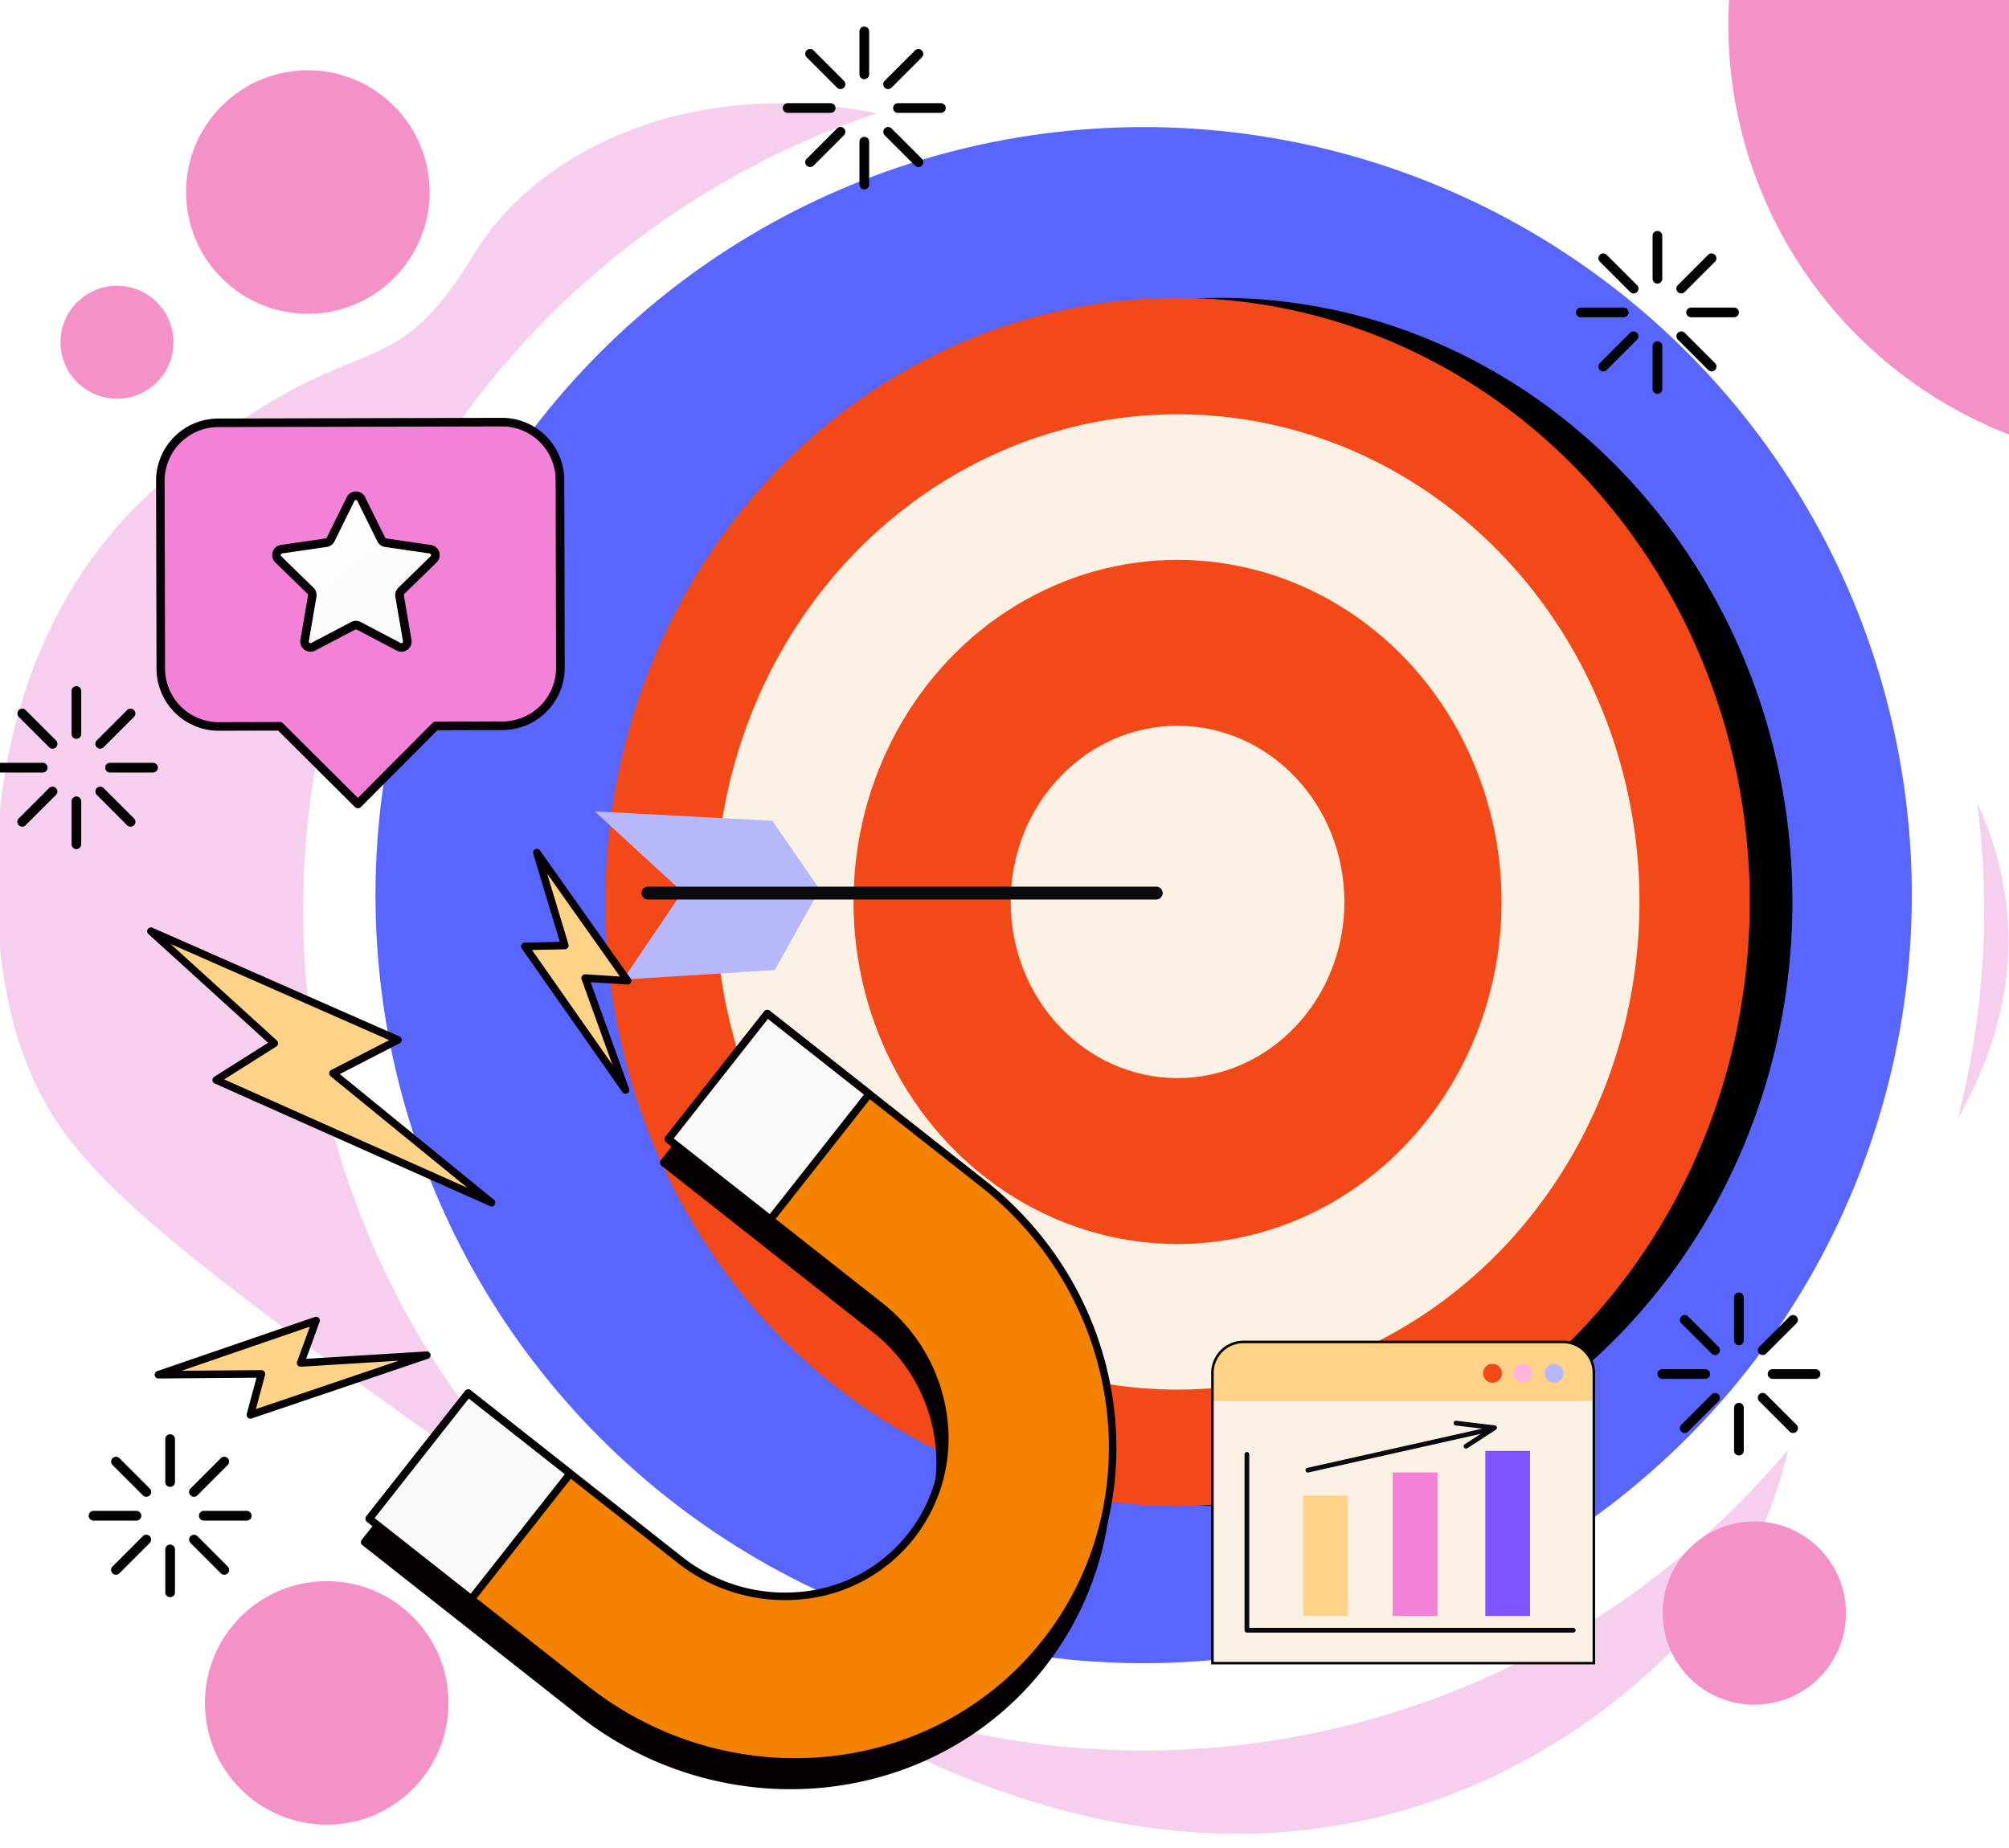 <svg xmlns="http://www.w3.org/2000/svg" xmlns:xlink="http://www.w3.org/1999/xlink" width="400" height="368" viewBox="0 0 400 368">
  <defs>
    <clipPath id="clip-path">
      <rect id="Rectángulo_409723" data-name="Rectángulo 409723" width="400" height="368" transform="translate(1020 2305)" fill="#fff" stroke="#707070" stroke-width="1" opacity="0.53"/>
    </clipPath>
    <filter id="Elipse_11720" x="51.364" y="4.915" width="352.674" height="352.674" filterUnits="userSpaceOnUse">
      <feOffset dy="3" input="SourceAlpha"/>
      <feGaussianBlur stdDeviation="3" result="blur"/>
      <feFlood flood-opacity="0.161"/>
      <feComposite operator="in" in2="blur"/>
      <feComposite in="SourceGraphic"/>
    </filter>
    <clipPath id="clip-path-2">
      <rect id="Rectángulo_409707" data-name="Rectángulo 409707" width="409.965" height="728.826" transform="translate(0)"/>
    </clipPath>
    <linearGradient id="linear-gradient" x1="-9.048" y1="3.568" x2="-8.253" y2="3.568" gradientUnits="objectBoundingBox">
      <stop offset="0" stop-color="#fff"/>
      <stop offset="0.941" stop-color="#f9f9f9"/>
    </linearGradient>
    <linearGradient id="linear-gradient-2" x1="-5.152" y1="1.723" x2="-4.357" y2="1.723" xlink:href="#linear-gradient"/>
    <linearGradient id="linear-gradient-3" x1="0.15" y1="0.217" x2="0.85" y2="0.95" xlink:href="#linear-gradient"/>
  </defs>
  <g id="Enmascarar_grupo_1098760" data-name="Enmascarar grupo 1098760" transform="translate(-1020 -2305)" clip-path="url(#clip-path)">
    <g id="Grupo_1158716" data-name="Grupo 1158716">
      <path id="Trazado_993838" data-name="Trazado 993838" d="M48.07,329.767C31.106,313.828,1.52,265.693,20.288,217.44s31.688-35.054,33.581-69.561,44.33-81.406,130.143-62.9,87.041-12.738,130.4-3.453,87.433,29.947,80.394,89.7,1.919,52.039,4.583,79.806-25.12,135.869-167.495,118.2S68.581,349.036,48.07,329.767Z" transform="translate(1136.382 2199.532) rotate(28)" fill="#f2bbe8" opacity="0.7"/>
      <g id="Grupo_1158715" data-name="Grupo 1158715" transform="translate(-11111.842 -977.574)">
        <g id="Grupo_1158714" data-name="Grupo 1158714" transform="translate(12143.256 3244.534)">
          <g transform="matrix(1, 0, 0, 1, -11.41, 38.04)" filter="url(#Elipse_11720)">
            <ellipse id="Elipse_11720-2" data-name="Elipse 11720" cx="167.337" cy="167.337" rx="167.337" ry="167.337" transform="translate(60.36 10.91)" fill="#fff"/>
          </g>
          <circle id="Elipse_11721" data-name="Elipse 11721" cx="152.942" cy="152.942" r="152.942" transform="translate(216.292 432.585) rotate(-135)" fill="#5865ff"/>
        </g>
        <g id="Grupo_1158713" data-name="Grupo 1158713" transform="translate(12103 2942.917)">
          <g id="Grupo_1158422" data-name="Grupo 1158422" transform="translate(5.308 54.973)" clip-path="url(#clip-path-2)">
            <g id="Grupo_1158421" data-name="Grupo 1158421" transform="translate(141.934 343.998)">
              <g id="Grupo_1158414" data-name="Grupo 1158414" transform="translate(10.614)">
                <ellipse id="Elipse_11709" data-name="Elipse 11709" cx="113.931" cy="120.295" rx="113.931" ry="120.295" fill="#000201"/>
              </g>
              <g id="Grupo_1158415" data-name="Grupo 1158415" transform="translate(2.123)">
                <ellipse id="Elipse_11710" data-name="Elipse 11710" cx="113.931" cy="120.295" rx="113.931" ry="120.295" fill="#f34919"/>
              </g>
              <g id="Grupo_1158416" data-name="Grupo 1158416" transform="translate(24.085 23.189)">
                <ellipse id="Elipse_11711" data-name="Elipse 11711" cx="91.968" cy="97.106" rx="91.968" ry="97.106" fill="#faf0e3"/>
              </g>
              <g id="Grupo_1158417" data-name="Grupo 1158417" transform="translate(51.538 52.176)">
                <ellipse id="Elipse_11712" data-name="Elipse 11712" cx="64.515" cy="68.119" rx="64.515" ry="68.119" fill="#f34919"/>
              </g>
              <g id="Grupo_1158418" data-name="Grupo 1158418" transform="translate(82.835 85.221)">
                <ellipse id="Elipse_11713" data-name="Elipse 11713" cx="33.218" cy="35.074" rx="33.218" ry="35.074" fill="#faf0e3"/>
              </g>
              <g id="Grupo_1158419" data-name="Grupo 1158419" transform="translate(0 102.253)">
                <path id="Trazado_993717" data-name="Trazado 993717" d="M418.516,1192.627l-9.436-13.679L373.7,1177.06l17.455,16.041-11.794,17.455,30.193-1.888Z" transform="translate(-373.699 -1177.06)" fill="#b7b8fb"/>
              </g>
              <g id="Grupo_1158420" data-name="Grupo 1158420" transform="translate(9.337 117.25)">
                <path id="Trazado_993718" data-name="Trazado 993718" d="M500.8,1219.173H399.6a1.278,1.278,0,1,1,0-2.557H500.8a1.278,1.278,0,1,1,0,2.557Z" transform="translate(-398.326 -1216.616)" fill="#0b0a10"/>
              </g>
            </g>
          </g>
          <g id="Grupo_1158432" data-name="Grupo 1158432" transform="translate(5.308 30.33)" clip-path="url(#clip-path-2)">
            <g id="Grupo_1158428" data-name="Grupo 1158428" transform="translate(95.398 510.428)">
              <g id="Grupo_1158424" data-name="Grupo 1158424" transform="translate(0 4.667)">
                <path id="Trazado_993719" data-name="Trazado 993719" d="M314.679,1469.323c14.464,11.4,35.108,9.316,46.108-4.646h0c11-13.962,8.192-34.518-6.272-45.915l-42.04-33.122,19.7-25.007,42.963,33.85c28.772,22.669,34.358,63.56,12.477,91.333h0c-21.881,27.772-62.944,31.91-91.717,9.241l-42.963-33.849,19.7-25.007Z" transform="translate(-252.185 -1359.881)" fill="#050004"/>
                <path id="Trazado_993720" data-name="Trazado 993720" d="M294.2,1494.414l-42.963-33.85a.752.752,0,0,1-.126-1.056l19.7-25.006a.753.753,0,0,1,1.056-.125l42.039,33.122a32.989,32.989,0,0,0,23.812,7.03,30.648,30.648,0,0,0,27.5-34.9,32.987,32.987,0,0,0-12.406-21.507L310.777,1385a.752.752,0,0,1-.125-1.056l19.7-25.006a.753.753,0,0,1,1.056-.126l42.963,33.849c29.052,22.89,34.7,64.336,12.6,92.389-13.71,17.4-34.927,25.625-56,23.9A68.374,68.374,0,0,1,294.2,1494.414Zm18.1-110.131,41.45,32.657a34.487,34.487,0,0,1,12.964,22.484,32.149,32.149,0,0,1-28.837,36.6,34.473,34.473,0,0,1-24.894-7.344l-41.448-32.657-18.773,23.825,42.372,33.385c28.4,22.376,69.07,18.288,90.661-9.115s16.05-67.9-12.35-90.278l-42.372-33.384Z" transform="translate(-250.953 -1358.649)" fill="#050004"/>
              </g>
              <g id="Grupo_1158425" data-name="Grupo 1158425" transform="translate(0.91)">
                <path id="Trazado_993721" data-name="Trazado 993721" d="M317.077,1457c14.464,11.4,35.108,9.316,46.108-4.646h0c11-13.962,8.192-34.518-6.272-45.915l-42.04-33.123,19.7-25.007,42.963,33.849c28.772,22.669,34.358,63.561,12.477,91.333h0c-21.881,27.772-62.945,31.91-91.717,9.241l-42.963-33.849,19.7-25.007Z" transform="translate(-254.583 -1347.564)" fill="#f38200"/>
                <path id="Trazado_993722" data-name="Trazado 993722" d="M296.6,1482.1l-42.963-33.85a.752.752,0,0,1-.125-1.056l19.7-25.006a.752.752,0,0,1,1.056-.125l42.041,33.122h0a32.99,32.99,0,0,0,23.812,7.03,30.649,30.649,0,0,0,27.5-34.9,32.987,32.987,0,0,0-12.406-21.507l-42.041-33.122a.752.752,0,0,1-.125-1.056l19.7-25.006a.755.755,0,0,1,1.055-.125l42.963,33.849c29.052,22.89,34.7,64.336,12.6,92.389-13.71,17.4-34.927,25.625-56,23.9A68.389,68.389,0,0,1,296.6,1482.1Zm18.1-110.135,41.45,32.657a34.488,34.488,0,0,1,12.964,22.484,32.15,32.15,0,0,1-28.837,36.6,34.474,34.474,0,0,1-24.894-7.344l-41.45-32.657-18.771,23.825,42.372,33.385c28.4,22.376,69.071,18.288,90.66-9.115s16.05-67.9-12.351-90.278l-42.372-33.384Z" transform="translate(-253.352 -1346.338)" fill="#050004"/>
              </g>
              <g id="Grupo_1158426" data-name="Grupo 1158426" transform="translate(60.47 0.001)">
                <path id="Trazado_993723" data-name="Trazado 993723" d="M432.739,1389.3l19.68-24.977-20.306-16-19.68,24.977Z" transform="translate(-411.682 -1347.57)" fill="url(#linear-gradient)"/>
                <path id="Trazado_993724" data-name="Trazado 993724" d="M431.045,1388.659l-20.305-16a.752.752,0,0,1-.125-1.056l19.68-24.979a.755.755,0,0,1,1.055-.125l20.305,16a.752.752,0,0,1,.125,1.056l-19.68,24.978a.75.75,0,0,1-.652.284A.8.8,0,0,1,431.045,1388.659Zm-.035-40.513-18.75,23.8,19.124,15.068,18.75-23.8Z" transform="translate(-410.453 -1346.342)" fill="#050004"/>
              </g>
              <g id="Grupo_1158427" data-name="Grupo 1158427" transform="translate(0.91 75.592)">
                <path id="Trazado_993725" data-name="Trazado 993725" d="M275.64,1588.689l19.68-24.98-20.306-16-19.68,24.98Z" transform="translate(-254.583 -1546.957)" fill="url(#linear-gradient-2)"/>
                <path id="Trazado_993726" data-name="Trazado 993726" d="M273.945,1588.044l-20.307-16a.752.752,0,0,1-.125-1.056l19.68-24.979a.752.752,0,0,1,.5-.281.762.762,0,0,1,.554.156l20.307,16a.752.752,0,0,1,.125,1.056L275,1587.919a.752.752,0,0,1-.5.281.731.731,0,0,1-.151,0A.719.719,0,0,1,273.945,1588.044Zm-.036-40.513-18.75,23.8,19.125,15.069,18.75-23.8Z" transform="translate(-253.352 -1545.724)" fill="#050004"/>
              </g>
            </g>
            <g id="Grupo_1158429" data-name="Grupo 1158429" transform="translate(54.327 571.541)">
              <path id="Trazado_993727" data-name="Trazado 993727" d="M144.6,1520.3l31.391-10.79-3.079,8.447,25.125-1.547L162.916,1528.3l2.189-8.166Z" transform="translate(-143.851 -1508.761)" fill="#ffd387"/>
              <path id="Trazado_993728" data-name="Trazado 993728" d="M161.172,1527.626a.754.754,0,0,1-.212-.743l1.935-7.214-19.517.155a.751.751,0,0,1-.25-1.462l31.39-10.788a.752.752,0,0,1,.95.967l-2.686,7.37,23.978-1.475a.761.761,0,0,1,.784.606.751.751,0,0,1-.5.856l-35.122,11.891a.754.754,0,0,1-.3.037A.771.771,0,0,1,161.172,1527.626Zm10.559-10.145a.774.774,0,0,1-.648-.3.756.756,0,0,1-.1-.706l2.539-6.968-25.541,8.779,15.894-.127a.781.781,0,0,1,.6.292.753.753,0,0,1,.132.655l-1.827,6.81,28.452-9.633Z" transform="translate(-142.621 -1507.535)" fill="#050004"/>
            </g>
            <g id="Grupo_1158430" data-name="Grupo 1158430" transform="translate(127.286 478.361)">
              <path id="Trazado_993729" data-name="Trazado 993729" d="M339.433,1263.74l18.058,25.519-8.449-.55,8.045,22.3-20.042-28.6,7.962-.182Z" transform="translate(-336.292 -1262.988)" fill="#ffd387"/>
              <path id="Trazado_993730" data-name="Trazado 993730" d="M355.24,1310.209l-20.043-28.6a.751.751,0,0,1,.6-1.182l6.974-.16-5.289-17.544a.752.752,0,0,1,1.333-.651l18.059,25.518a.751.751,0,0,1-.661,1.184l-7.307-.473,7.657,21.222a.751.751,0,0,1-1.322.685Zm-14.989-43.5,4.244,14.075a.751.751,0,0,1-.7.968l-6.558.15,16,22.834-6.133-17a.751.751,0,0,1,.755-1l6.879.446Z" transform="translate(-335.061 -1261.756)" fill="#050004"/>
            </g>
            <g id="Grupo_1158431" data-name="Grupo 1158431" transform="translate(52.837 494.007)">
              <path id="Trazado_993731" data-name="Trazado 993731" d="M140.673,1305l49.183,21.644-12.939,6.665,31.578,25.758-54.832-24.431,11.574-7.309Z" transform="translate(-139.921 -1304.251)" fill="#ffd387"/>
              <path id="Trazado_993732" data-name="Trazado 993732" d="M206.958,1358.527,152.125,1334.1a.751.751,0,0,1-.1-1.321l10.739-6.783-23.833-21.661a.751.751,0,0,1,.807-1.244l49.184,21.645a.752.752,0,0,1,.042,1.356l-11.919,6.138,30.689,25.031a.752.752,0,0,1-.536,1.331A.887.887,0,0,1,206.958,1358.527Zm-63.6-52.209,21.152,19.225a.752.752,0,0,1-.1,1.192l-10.387,6.56,48.4,21.564-27.211-22.193a.752.752,0,0,1,.13-1.251l11.538-5.943Z" transform="translate(-138.69 -1303.025)" fill="#050004"/>
            </g>
          </g>
          <g id="Grupo_1158437" data-name="Grupo 1158437" transform="translate(0)" clip-path="url(#clip-path-2)">
            <g id="Grupo_1158434" data-name="Grupo 1158434" transform="translate(270.243 606.883)">
              <path id="Trazado_993733" data-name="Trazado 993733" d="M788.077,1606.951v57.766H712.136v-57.766a6.193,6.193,0,0,1,6.2-6.2H781.88A6.191,6.191,0,0,1,788.077,1606.951Z" transform="translate(-712.136 -1600.754)" fill="#faf0e3"/>
              <path id="Trazado_993734" data-name="Trazado 993734" d="M788.077,1606.951v5.551H712.136v-5.551a6.193,6.193,0,0,1,6.2-6.2H781.88A6.191,6.191,0,0,1,788.077,1606.951Z" transform="translate(-712.136 -1600.754)" fill="#ffd387"/>
              <g id="Grupo_1158433" data-name="Grupo 1158433" transform="translate(53.88 4.363)">
                <path id="Trazado_993735" data-name="Trazado 993735" d="M858.021,1614.146a1.883,1.883,0,1,1-1.884-1.884A1.884,1.884,0,0,1,858.021,1614.146Z" transform="translate(-854.254 -1612.262)" fill="#f34919"/>
                <path id="Trazado_993736" data-name="Trazado 993736" d="M873.92,1614.146a1.883,1.883,0,1,1-1.883-1.884A1.883,1.883,0,0,1,873.92,1614.146Z" transform="translate(-864.125 -1612.262)" fill="#ffb3da"/>
                <path id="Trazado_993737" data-name="Trazado 993737" d="M890.387,1614.146a1.884,1.884,0,1,1-1.884-1.884A1.884,1.884,0,0,1,890.387,1614.146Z" transform="translate(-874.349 -1612.262)" fill="#b7b8fb"/>
              </g>
            </g>
            <g id="Grupo_1158436" data-name="Grupo 1158436" transform="translate(277.103 623.047)">
              <path id="Trazado_993738" data-name="Trazado 993738" d="M730.228,1659.8v35.023h64.979" transform="translate(-730.228 -1653.578)" fill="none" stroke="#0b0a10" stroke-linecap="round" stroke-linejoin="round" stroke-miterlimit="10" stroke-width="0.943"/>
              <rect id="Rectángulo_409710" data-name="Rectángulo 409710" width="8.91" height="23.964" transform="translate(11.214 14.441)" fill="#ffd387"/>
              <rect id="Rectángulo_409711" data-name="Rectángulo 409711" width="8.91" height="28.573" transform="translate(29.034 9.831)" fill="#f381d8"/>
              <rect id="Rectángulo_409712" data-name="Rectángulo 409712" width="8.91" height="32.874" transform="translate(47.467 5.531)" fill="#7c55ff"/>
              <g id="Grupo_1158435" data-name="Grupo 1158435" transform="translate(12.136)">
                <line id="Línea_1143" data-name="Línea 1143" y1="7.988" x2="35.639" transform="translate(0 1.384)" fill="none" stroke="#0b0a10" stroke-linecap="round" stroke-linejoin="round" stroke-miterlimit="10" stroke-width="0.943"/>
                <path id="Trazado_993739" data-name="Trazado 993739" d="M840.034,1643.39l7.681.921L842.031,1648" transform="translate(-810.54 -1643.39)" fill="none" stroke="#0b0a10" stroke-linecap="round" stroke-linejoin="round" stroke-miterlimit="10" stroke-width="0.943"/>
              </g>
            </g>
            <path id="Trazado_993740" data-name="Trazado 993740" d="M788.077,1606.951v57.766H712.136v-57.766a6.193,6.193,0,0,1,6.2-6.2H781.88A6.191,6.191,0,0,1,788.077,1606.951Z" transform="translate(-441.892 -993.871)" fill="none" stroke="#020202" stroke-miterlimit="10" stroke-width="0.5"/>
          </g>
          <g id="Grupo_1158441" data-name="Grupo 1158441" transform="translate(5.308 54.973)" clip-path="url(#clip-path-2)">
            <g id="Grupo_1158439" data-name="Grupo 1158439" transform="translate(54.611 367.892)">
              <g id="Grupo_1158438" data-name="Grupo 1158438">
                <path id="Trazado_993741" data-name="Trazado 993741" d="M225.179,984.143a11.542,11.542,0,0,0-11.57-11.514l-56.474.137a11.543,11.543,0,0,0-11.515,11.57l.091,37.38a11.543,11.543,0,0,0,11.57,11.514l12.133-.03,15.539,15.464,15.464-15.54,13.338-.033a11.542,11.542,0,0,0,11.514-11.57Z" transform="translate(-144.767 -971.775)" fill="#f381d8"/>
                <path id="Trazado_993742" data-name="Trazado 993742" d="M183.556,1048.12a.85.85,0,0,1-.6-.249l-15.29-15.215-11.778.028h-.032a12.4,12.4,0,0,1-12.4-12.367l-.09-37.38a12.4,12.4,0,0,1,12.367-12.426l56.474-.137h.031a12.412,12.412,0,0,1,12.4,12.366h0l.09,37.38a12.41,12.41,0,0,1-12.367,12.426l-12.984.032-15.214,15.288A.863.863,0,0,1,183.556,1048.12Zm-15.541-17.174a.856.856,0,0,1,.6.249l14.935,14.862,14.862-14.934a.855.855,0,0,1,.6-.252l13.338-.033a10.7,10.7,0,0,0,10.662-10.714l-.09-37.379a10.7,10.7,0,0,0-10.689-10.663h-.027l-56.474.137a10.687,10.687,0,0,0-10.662,10.714l.09,37.381a10.688,10.688,0,0,0,10.687,10.662h.028l12.132-.029h0Z" transform="translate(-143.369 -970.376)" fill="#050004"/>
              </g>
            </g>
            <g id="Grupo_1158440" data-name="Grupo 1158440" transform="translate(77.719 382.545)">
              <path id="Trazado_993743" data-name="Trazado 993743" d="M223.461,1011.94l3.974,8.053a1.183,1.183,0,0,0,.89.647l8.887,1.291a1.183,1.183,0,0,1,.656,2.017l-6.43,6.268a1.183,1.183,0,0,0-.34,1.046l1.518,8.851a1.182,1.182,0,0,1-1.716,1.247l-7.948-4.179a1.182,1.182,0,0,0-1.1,0l-7.948,4.179a1.182,1.182,0,0,1-1.716-1.247l1.518-8.851a1.183,1.183,0,0,0-.34-1.046l-6.43-6.268a1.183,1.183,0,0,1,.655-2.017l8.887-1.291a1.183,1.183,0,0,0,.89-.647l3.974-8.053A1.181,1.181,0,0,1,223.461,1011.94Z" transform="translate(-205.722 -1010.425)" fill="url(#linear-gradient-3)"/>
              <path id="Trazado_993744" data-name="Trazado 993744" d="M211.95,1040.949a2.041,2.041,0,0,1-2-2.384l1.518-8.85a.328.328,0,0,0-.093-.29l-6.43-6.269a2.035,2.035,0,0,1,1.128-3.473l8.885-1.292a.331.331,0,0,0,.249-.179l3.975-8.052a2.035,2.035,0,0,1,3.651,0l3.975,8.052a.331.331,0,0,0,.245.179l8.889,1.292a2.037,2.037,0,0,1,1.128,3.474l-6.43,6.268a.328.328,0,0,0-.095.289l1.52,8.852a2.037,2.037,0,0,1-2.956,2.146l-7.948-4.178a.321.321,0,0,0-.3,0l-7.951,4.178A2.011,2.011,0,0,1,211.95,1040.949Zm9.05-30.216a.315.315,0,0,0-.293.184l-3.975,8.053a2.03,2.03,0,0,1-1.535,1.113l-8.884,1.292a.328.328,0,0,0-.184.56l6.43,6.269a2.034,2.034,0,0,1,.587,1.8l-1.518,8.852a.314.314,0,0,0,.129.321.324.324,0,0,0,.347.025l7.95-4.178a2.031,2.031,0,0,1,1.895,0l7.946,4.178a.323.323,0,0,0,.347-.025.316.316,0,0,0,.13-.321l-1.518-8.851a2.036,2.036,0,0,1,.587-1.8l6.43-6.268a.33.33,0,0,0-.184-.561l-8.887-1.292a2.03,2.03,0,0,1-1.531-1.113l-3.975-8.053h0A.321.321,0,0,0,221,1010.733Z" transform="translate(-204.322 -1009.025)" fill="#050004"/>
            </g>
          </g>
          <g id="Grupo_1158507" data-name="Grupo 1158507" transform="translate(16.681 21.231)" clip-path="url(#clip-path-2)">
            <g id="Grupo_1158454" data-name="Grupo 1158454" transform="translate(29.812 604.037)">
              <g id="Grupo_1158444" data-name="Grupo 1158444" transform="translate(15.257)">
                <g id="Grupo_1158442" data-name="Grupo 1158442">
                  <path id="Trazado_993745" data-name="Trazado 993745" d="M406.541,1796.492a.965.965,0,0,1-.966-.966v-8.552a.966.966,0,1,1,1.932,0v8.552A.965.965,0,0,1,406.541,1796.492Z" transform="translate(-405.575 -1786.008)" fill="#000201"/>
                </g>
                <g id="Grupo_1158443" data-name="Grupo 1158443" transform="translate(0 21.964)">
                  <path id="Trazado_993746" data-name="Trazado 993746" d="M406.541,1854.423a.965.965,0,0,1-.966-.966v-8.55a.966.966,0,0,1,1.932,0v8.55A.965.965,0,0,1,406.541,1854.423Z" transform="translate(-405.575 -1843.941)" fill="#000201"/>
                </g>
              </g>
              <g id="Grupo_1158447" data-name="Grupo 1158447" transform="translate(0 15.258)">
                <g id="Grupo_1158445" data-name="Grupo 1158445" transform="translate(21.961)">
                  <path id="Trazado_993747" data-name="Trazado 993747" d="M432.774,1828.186h-8.552a.966.966,0,0,1,0-1.932h8.552a.966.966,0,0,1,0,1.932Z" transform="translate(-423.256 -1826.254)" fill="#000201"/>
                </g>
                <g id="Grupo_1158446" data-name="Grupo 1158446">
                  <path id="Trazado_993748" data-name="Trazado 993748" d="M374.849,1828.186H366.3a.966.966,0,1,1,0-1.932h8.552a.966.966,0,1,1,0,1.932Z" transform="translate(-365.331 -1826.254)" fill="#000201"/>
                </g>
              </g>
              <g id="Grupo_1158450" data-name="Grupo 1158450" transform="translate(4.47 4.469)">
                <g id="Grupo_1158448" data-name="Grupo 1158448" transform="translate(0 15.528)">
                  <line id="Línea_1144" data-name="Línea 1144" y1="6.043" x2="6.046" transform="translate(0.965 0.969)" fill="#000201"/>
                  <path id="Trazado_993749" data-name="Trazado 993749" d="M378.086,1846.734a.966.966,0,0,1-.683-1.649l6.047-6.047a.966.966,0,0,1,1.366,1.366l-6.047,6.046A.964.964,0,0,1,378.086,1846.734Z" transform="translate(-377.121 -1838.755)" fill="#000201"/>
                </g>
                <g id="Grupo_1158449" data-name="Grupo 1158449" transform="translate(15.527)">
                  <line id="Línea_1145" data-name="Línea 1145" y1="6.047" x2="6.047" transform="translate(0.966 0.964)" fill="#000201"/>
                  <path id="Trazado_993750" data-name="Trazado 993750" d="M419.042,1805.775a.966.966,0,0,1-.683-1.649l6.047-6.046a.966.966,0,0,1,1.366,1.366l-6.047,6.046A.965.965,0,0,1,419.042,1805.775Z" transform="translate(-418.077 -1797.797)" fill="#000201"/>
                </g>
              </g>
              <g id="Grupo_1158453" data-name="Grupo 1158453" transform="translate(4.47 4.469)">
                <g id="Grupo_1158451" data-name="Grupo 1158451">
                  <line id="Línea_1146" data-name="Línea 1146" x2="6.046" y2="6.047" transform="translate(0.965 0.964)" fill="#000201"/>
                  <path id="Trazado_993751" data-name="Trazado 993751" d="M384.133,1805.775a.961.961,0,0,1-.683-.283l-6.047-6.046a.966.966,0,0,1,1.366-1.366l6.047,6.046a.966.966,0,0,1-.683,1.649Z" transform="translate(-377.121 -1797.797)" fill="#000201"/>
                </g>
                <g id="Grupo_1158452" data-name="Grupo 1158452" transform="translate(15.527 15.528)">
                  <line id="Línea_1147" data-name="Línea 1147" x2="6.047" y2="6.043" transform="translate(0.966 0.969)" fill="#000201"/>
                  <path id="Trazado_993752" data-name="Trazado 993752" d="M425.089,1846.734a.962.962,0,0,1-.683-.283l-6.047-6.046a.966.966,0,0,1,1.366-1.366l6.047,6.047a.966.966,0,0,1-.683,1.649Z" transform="translate(-418.077 -1838.755)" fill="#000201"/>
                </g>
              </g>
            </g>
            <g id="Grupo_1158467" data-name="Grupo 1158467" transform="translate(168.023 323.715)">
              <g id="Grupo_1158457" data-name="Grupo 1158457" transform="translate(15.257)">
                <g id="Grupo_1158455" data-name="Grupo 1158455">
                  <path id="Trazado_993753" data-name="Trazado 993753" d="M483.723,864.337a.965.965,0,0,1-.966-.966v-8.552a.966.966,0,1,1,1.932,0v8.552A.965.965,0,0,1,483.723,864.337Z" transform="translate(-482.757 -853.853)" fill="#000201"/>
                </g>
                <g id="Grupo_1158456" data-name="Grupo 1158456" transform="translate(0 21.961)">
                  <path id="Trazado_993754" data-name="Trazado 993754" d="M483.723,922.261a.965.965,0,0,1-.966-.966v-8.55a.966.966,0,0,1,1.932,0v8.55A.965.965,0,0,1,483.723,922.261Z" transform="translate(-482.757 -911.779)" fill="#000201"/>
                </g>
              </g>
              <g id="Grupo_1158460" data-name="Grupo 1158460" transform="translate(0 15.256)">
                <g id="Grupo_1158458" data-name="Grupo 1158458" transform="translate(21.961)">
                  <path id="Trazado_993755" data-name="Trazado 993755" d="M509.957,896.025H501.4a.966.966,0,1,1,0-1.932h8.552a.966.966,0,0,1,0,1.932Z" transform="translate(-500.439 -894.093)" fill="#000201"/>
                </g>
                <g id="Grupo_1158459" data-name="Grupo 1158459">
                  <path id="Trazado_993756" data-name="Trazado 993756" d="M452.031,896.025h-8.552a.966.966,0,0,1,0-1.932h8.552a.966.966,0,0,1,0,1.932Z" transform="translate(-442.513 -894.093)" fill="#000201"/>
                </g>
              </g>
              <g id="Grupo_1158463" data-name="Grupo 1158463" transform="translate(4.47 4.469)">
                <g id="Grupo_1158461" data-name="Grupo 1158461" transform="translate(0 15.528)">
                  <line id="Línea_1148" data-name="Línea 1148" y1="6.047" x2="6.047" transform="translate(0.965 0.966)" fill="#000201"/>
                  <path id="Trazado_993757" data-name="Trazado 993757" d="M455.268,914.578a.966.966,0,0,1-.683-1.649l6.047-6.047A.966.966,0,0,1,462,908.248l-6.047,6.047A.965.965,0,0,1,455.268,914.578Z" transform="translate(-454.303 -906.599)" fill="#000201"/>
                </g>
                <g id="Grupo_1158462" data-name="Grupo 1158462" transform="translate(15.527)">
                  <line id="Línea_1149" data-name="Línea 1149" y1="6.047" x2="6.047" transform="translate(0.966 0.965)" fill="#000201"/>
                  <path id="Trazado_993758" data-name="Trazado 993758" d="M496.224,873.618a.966.966,0,0,1-.683-1.649l6.047-6.046a.966.966,0,0,1,1.366,1.366l-6.047,6.046A.963.963,0,0,1,496.224,873.618Z" transform="translate(-495.259 -865.641)" fill="#000201"/>
                </g>
              </g>
              <g id="Grupo_1158466" data-name="Grupo 1158466" transform="translate(4.47 4.469)">
                <g id="Grupo_1158464" data-name="Grupo 1158464">
                  <line id="Línea_1150" data-name="Línea 1150" x2="6.047" y2="6.047" transform="translate(0.965 0.965)" fill="#000201"/>
                  <path id="Trazado_993759" data-name="Trazado 993759" d="M461.315,873.618a.963.963,0,0,1-.683-.283l-6.047-6.046a.966.966,0,1,1,1.366-1.366L462,871.969a.966.966,0,0,1-.683,1.649Z" transform="translate(-454.303 -865.641)" fill="#000201"/>
                </g>
                <g id="Grupo_1158465" data-name="Grupo 1158465" transform="translate(15.527 15.528)">
                  <line id="Línea_1151" data-name="Línea 1151" x2="6.047" y2="6.047" transform="translate(0.966 0.966)" fill="#000201"/>
                  <path id="Trazado_993760" data-name="Trazado 993760" d="M502.271,914.578a.962.962,0,0,1-.683-.283l-6.047-6.047a.966.966,0,0,1,1.366-1.366l6.047,6.047a.966.966,0,0,1-.683,1.649Z" transform="translate(-495.259 -906.599)" fill="#000201"/>
                </g>
              </g>
            </g>
            <g id="Grupo_1158480" data-name="Grupo 1158480" transform="translate(11.147 455.068)">
              <g id="Grupo_1158470" data-name="Grupo 1158470" transform="translate(15.257)">
                <g id="Grupo_1158468" data-name="Grupo 1158468">
                  <path id="Trazado_993761" data-name="Trazado 993761" d="M69.936,1210.8a.966.966,0,0,1-.966-.966v-8.552a.966.966,0,0,1,1.932,0v8.552A.965.965,0,0,1,69.936,1210.8Z" transform="translate(-68.97 -1200.318)" fill="#000201"/>
                </g>
                <g id="Grupo_1158469" data-name="Grupo 1158469" transform="translate(0 21.96)">
                  <path id="Trazado_993762" data-name="Trazado 993762" d="M69.936,1268.724a.966.966,0,0,1-.966-.966v-8.55a.966.966,0,1,1,1.932,0v8.55A.963.963,0,0,1,69.936,1268.724Z" transform="translate(-68.97 -1258.241)" fill="#000201"/>
                </g>
              </g>
              <g id="Grupo_1158473" data-name="Grupo 1158473" transform="translate(0 15.258)">
                <g id="Grupo_1158471" data-name="Grupo 1158471" transform="translate(21.961)">
                  <path id="Trazado_993763" data-name="Trazado 993763" d="M96.17,1242.5H87.618a.966.966,0,0,1,0-1.932H96.17a.966.966,0,0,1,0,1.932Z" transform="translate(-86.652 -1240.564)" fill="#000201"/>
                </g>
                <g id="Grupo_1158472" data-name="Grupo 1158472">
                  <path id="Trazado_993764" data-name="Trazado 993764" d="M38.244,1242.5H29.692a.966.966,0,0,1,0-1.932h8.552a.966.966,0,0,1,0,1.932Z" transform="translate(-28.726 -1240.564)" fill="#000201"/>
                </g>
              </g>
              <g id="Grupo_1158476" data-name="Grupo 1158476" transform="translate(4.47 4.469)">
                <g id="Grupo_1158474" data-name="Grupo 1158474" transform="translate(0 15.528)">
                  <line id="Línea_1152" data-name="Línea 1152" y1="6.047" x2="6.047" transform="translate(0.965 0.965)" fill="#000201"/>
                  <path id="Trazado_993765" data-name="Trazado 993765" d="M41.481,1261.044a.966.966,0,0,1-.683-1.649l6.047-6.047a.966.966,0,0,1,1.366,1.366l-6.047,6.047A.965.965,0,0,1,41.481,1261.044Z" transform="translate(-40.516 -1253.065)" fill="#000201"/>
                </g>
                <g id="Grupo_1158475" data-name="Grupo 1158475" transform="translate(15.527)">
                  <line id="Línea_1153" data-name="Línea 1153" y1="6.047" x2="6.047" transform="translate(0.966 0.964)" fill="#000201"/>
                  <path id="Trazado_993766" data-name="Trazado 993766" d="M82.437,1220.085a.966.966,0,0,1-.683-1.649l6.047-6.046a.966.966,0,0,1,1.366,1.366l-6.047,6.046A.965.965,0,0,1,82.437,1220.085Z" transform="translate(-81.472 -1212.107)" fill="#000201"/>
                </g>
              </g>
              <g id="Grupo_1158479" data-name="Grupo 1158479" transform="translate(4.47 4.469)">
                <g id="Grupo_1158477" data-name="Grupo 1158477">
                  <line id="Línea_1154" data-name="Línea 1154" x2="6.047" y2="6.047" transform="translate(0.965 0.964)" fill="#000201"/>
                  <path id="Trazado_993767" data-name="Trazado 993767" d="M47.529,1220.085a.962.962,0,0,1-.683-.283l-6.047-6.046a.966.966,0,0,1,1.366-1.366l6.047,6.046a.966.966,0,0,1-.683,1.649Z" transform="translate(-40.517 -1212.107)" fill="#000201"/>
                </g>
                <g id="Grupo_1158478" data-name="Grupo 1158478" transform="translate(15.527 15.528)">
                  <line id="Línea_1155" data-name="Línea 1155" x2="6.047" y2="6.047" transform="translate(0.966 0.965)" fill="#000201"/>
                  <path id="Trazado_993768" data-name="Trazado 993768" d="M88.484,1261.044a.962.962,0,0,1-.683-.283l-6.047-6.047a.966.966,0,0,1,1.366-1.366l6.047,6.047a.966.966,0,0,1-.683,1.649Z" transform="translate(-81.472 -1253.065)" fill="#000201"/>
                </g>
              </g>
            </g>
            <g id="Grupo_1158493" data-name="Grupo 1158493" transform="translate(342.162 575.815)">
              <g id="Grupo_1158483" data-name="Grupo 1158483" transform="translate(15.257 0)">
                <g id="Grupo_1158481" data-name="Grupo 1158481">
                  <path id="Trazado_993769" data-name="Trazado 993769" d="M997.043,1525.292a.965.965,0,0,1-.966-.966v-8.552a.966.966,0,0,1,1.932,0v8.552A.967.967,0,0,1,997.043,1525.292Z" transform="translate(-996.077 -1514.808)" fill="#000201"/>
                </g>
                <g id="Grupo_1158482" data-name="Grupo 1158482" transform="translate(0 21.964)">
                  <path id="Trazado_993770" data-name="Trazado 993770" d="M997.043,1583.224a.965.965,0,0,1-.966-.966v-8.55a.966.966,0,0,1,1.932,0v8.55A.967.967,0,0,1,997.043,1583.224Z" transform="translate(-996.077 -1572.741)" fill="#000201"/>
                </g>
              </g>
              <g id="Grupo_1158486" data-name="Grupo 1158486" transform="translate(0 15.258)">
                <g id="Grupo_1158484" data-name="Grupo 1158484" transform="translate(21.959)">
                  <path id="Trazado_993771" data-name="Trazado 993771" d="M1023.272,1556.986h-8.552a.966.966,0,1,1,0-1.932h8.552a.966.966,0,0,1,0,1.932Z" transform="translate(-1013.754 -1555.054)" fill="#000201"/>
                </g>
                <g id="Grupo_1158485" data-name="Grupo 1158485">
                  <path id="Trazado_993772" data-name="Trazado 993772" d="M965.351,1556.986H956.8a.966.966,0,0,1,0-1.932h8.552a.966.966,0,1,1,0,1.932Z" transform="translate(-955.833 -1555.054)" fill="#000201"/>
                </g>
              </g>
              <g id="Grupo_1158489" data-name="Grupo 1158489" transform="translate(4.47 4.469)">
                <g id="Grupo_1158487" data-name="Grupo 1158487" transform="translate(0 15.528)">
                  <line id="Línea_1156" data-name="Línea 1156" y1="6.047" x2="6.046" transform="translate(0.965 0.965)" fill="#000201"/>
                  <path id="Trazado_993773" data-name="Trazado 993773" d="M968.588,1575.534a.966.966,0,0,1-.683-1.649l6.047-6.047a.966.966,0,0,1,1.366,1.366l-6.047,6.047A.963.963,0,0,1,968.588,1575.534Z" transform="translate(-967.623 -1567.555)" fill="#000201"/>
                </g>
                <g id="Grupo_1158488" data-name="Grupo 1158488" transform="translate(15.529)">
                  <line id="Línea_1157" data-name="Línea 1157" y1="6.043" x2="6.047" transform="translate(0.966 0.968)" fill="#000201"/>
                  <path id="Trazado_993774" data-name="Trazado 993774" d="M1009.548,1534.575a.966.966,0,0,1-.683-1.649l6.047-6.046a.966.966,0,0,1,1.366,1.366l-6.047,6.046A.969.969,0,0,1,1009.548,1534.575Z" transform="translate(-1008.583 -1526.597)" fill="#000201"/>
                </g>
              </g>
              <g id="Grupo_1158492" data-name="Grupo 1158492" transform="translate(4.47 4.469)">
                <g id="Grupo_1158490" data-name="Grupo 1158490">
                  <line id="Línea_1158" data-name="Línea 1158" x2="6.046" y2="6.043" transform="translate(0.965 0.968)" fill="#000201"/>
                  <path id="Trazado_993775" data-name="Trazado 993775" d="M974.636,1534.575a.962.962,0,0,1-.683-.283l-6.047-6.046a.966.966,0,0,1,1.366-1.366l6.047,6.046a.966.966,0,0,1-.684,1.649Z" transform="translate(-967.624 -1526.597)" fill="#000201"/>
                </g>
                <g id="Grupo_1158491" data-name="Grupo 1158491" transform="translate(15.525 15.528)">
                  <line id="Línea_1159" data-name="Línea 1159" x2="6.047" y2="6.047" transform="translate(0.969 0.965)" fill="#000201"/>
                  <path id="Trazado_993776" data-name="Trazado 993776" d="M1015.586,1575.534a.962.962,0,0,1-.683-.283l-6.047-6.047a.966.966,0,1,1,1.366-1.366l6.047,6.047a.966.966,0,0,1,0,1.366A.956.956,0,0,1,1015.586,1575.534Z" transform="translate(-1008.574 -1567.555)" fill="#000201"/>
                </g>
              </g>
            </g>
            <g id="Grupo_1158506" data-name="Grupo 1158506" transform="translate(325.938 364.413)">
              <g id="Grupo_1158496" data-name="Grupo 1158496" transform="translate(15.259)">
                <g id="Grupo_1158494" data-name="Grupo 1158494">
                  <path id="Trazado_993777" data-name="Trazado 993777" d="M1039.358,985.512a.965.965,0,0,1-.966-.966v-8.551a.966.966,0,1,1,1.932,0v8.551A.965.965,0,0,1,1039.358,985.512Z" transform="translate(-1038.392 -975.028)" fill="#000201"/>
                </g>
                <g id="Grupo_1158495" data-name="Grupo 1158495" transform="translate(0 21.964)">
                  <path id="Trazado_993778" data-name="Trazado 993778" d="M1039.358,1043.443a.965.965,0,0,1-.966-.966v-8.55a.966.966,0,1,1,1.932,0v8.55A.965.965,0,0,1,1039.358,1043.443Z" transform="translate(-1038.392 -1032.961)" fill="#000201"/>
                </g>
              </g>
              <g id="Grupo_1158499" data-name="Grupo 1158499" transform="translate(0 15.258)">
                <g id="Grupo_1158497" data-name="Grupo 1158497" transform="translate(21.963)">
                  <path id="Trazado_993779" data-name="Trazado 993779" d="M1065.592,1017.206h-8.552a.966.966,0,0,1,0-1.932h8.552a.966.966,0,0,1,0,1.932Z" transform="translate(-1056.074 -1015.274)" fill="#000201"/>
                </g>
                <g id="Grupo_1158498" data-name="Grupo 1158498">
                  <path id="Trazado_993780" data-name="Trazado 993780" d="M1007.662,1017.206H999.11a.966.966,0,0,1,0-1.932h8.552a.966.966,0,0,1,0,1.932Z" transform="translate(-998.144 -1015.274)" fill="#000201"/>
                </g>
              </g>
              <g id="Grupo_1158502" data-name="Grupo 1158502" transform="translate(4.469 4.469)">
                <g id="Grupo_1158500" data-name="Grupo 1158500" transform="translate(0 15.528)">
                  <line id="Línea_1160" data-name="Línea 1160" y1="6.047" x2="6.047" transform="translate(0.966 0.965)" fill="#000201"/>
                  <path id="Trazado_993781" data-name="Trazado 993781" d="M1010.9,1035.753a.966.966,0,0,1-.683-1.649l6.047-6.047a.966.966,0,0,1,1.366,1.366l-6.047,6.047A.956.956,0,0,1,1010.9,1035.753Z" transform="translate(-1009.933 -1027.775)" fill="#000201"/>
                </g>
                <g id="Grupo_1158501" data-name="Grupo 1158501" transform="translate(15.529)">
                  <line id="Línea_1161" data-name="Línea 1161" y1="6.045" x2="6.047" transform="translate(0.966 0.966)" fill="#000201"/>
                  <path id="Trazado_993782" data-name="Trazado 993782" d="M1051.858,994.795a.966.966,0,0,1-.683-1.649l6.047-6.046a.966.966,0,0,1,1.366,1.366l-6.047,6.046A.969.969,0,0,1,1051.858,994.795Z" transform="translate(-1050.893 -986.817)" fill="#000201"/>
                </g>
              </g>
              <g id="Grupo_1158505" data-name="Grupo 1158505" transform="translate(4.47 4.469)">
                <g id="Grupo_1158503" data-name="Grupo 1158503">
                  <line id="Línea_1162" data-name="Línea 1162" x2="6.047" y2="6.045" transform="translate(0.965 0.966)" fill="#000201"/>
                  <path id="Trazado_993783" data-name="Trazado 993783" d="M1016.946,994.795a.962.962,0,0,1-.683-.283l-6.047-6.046a.966.966,0,0,1,1.366-1.366l6.047,6.046a.966.966,0,0,1,0,1.366A.956.956,0,0,1,1016.946,994.795Z" transform="translate(-1009.934 -986.817)" fill="#000201"/>
                </g>
                <g id="Grupo_1158504" data-name="Grupo 1158504" transform="translate(15.529 15.528)">
                  <line id="Línea_1163" data-name="Línea 1163" x2="6.047" y2="6.047" transform="translate(0.965 0.965)" fill="#000201"/>
                  <path id="Trazado_993784" data-name="Trazado 993784" d="M1057.906,1035.753a.962.962,0,0,1-.683-.283l-6.047-6.047a.966.966,0,0,1,1.366-1.366l6.047,6.047a.966.966,0,0,1-.683,1.649Z" transform="translate(-1050.894 -1027.775)" fill="#000201"/>
                </g>
              </g>
            </g>
          </g>
        </g>
      </g>
      <circle id="Elipse_11717" data-name="Elipse 11717" cx="24.249" cy="24.249" r="24.249" transform="translate(1085.049 2678.402) rotate(-135)" fill="#f492c8"/>
      <circle id="Elipse_11723" data-name="Elipse 11723" cx="18.249" cy="18.249" r="18.249" transform="translate(1369.294 2652.03) rotate(-135)" fill="#f492c8"/>
      <circle id="Elipse_11725" data-name="Elipse 11725" cx="11.249" cy="11.249" r="11.249" transform="translate(1043.294 2389.061) rotate(-135)" fill="#f492c8"/>
      <circle id="Elipse_11726" data-name="Elipse 11726" cx="24.249" cy="24.249" r="24.249" transform="translate(1081.294 2377.537) rotate(-135)" fill="#f492c8"/>
      <circle id="Elipse_11727" data-name="Elipse 11727" cx="87.619" cy="87.619" r="87.619" transform="translate(1451.727 2433.77) rotate(-135)" fill="#f492c8"/>
    </g>
  </g>
</svg>
